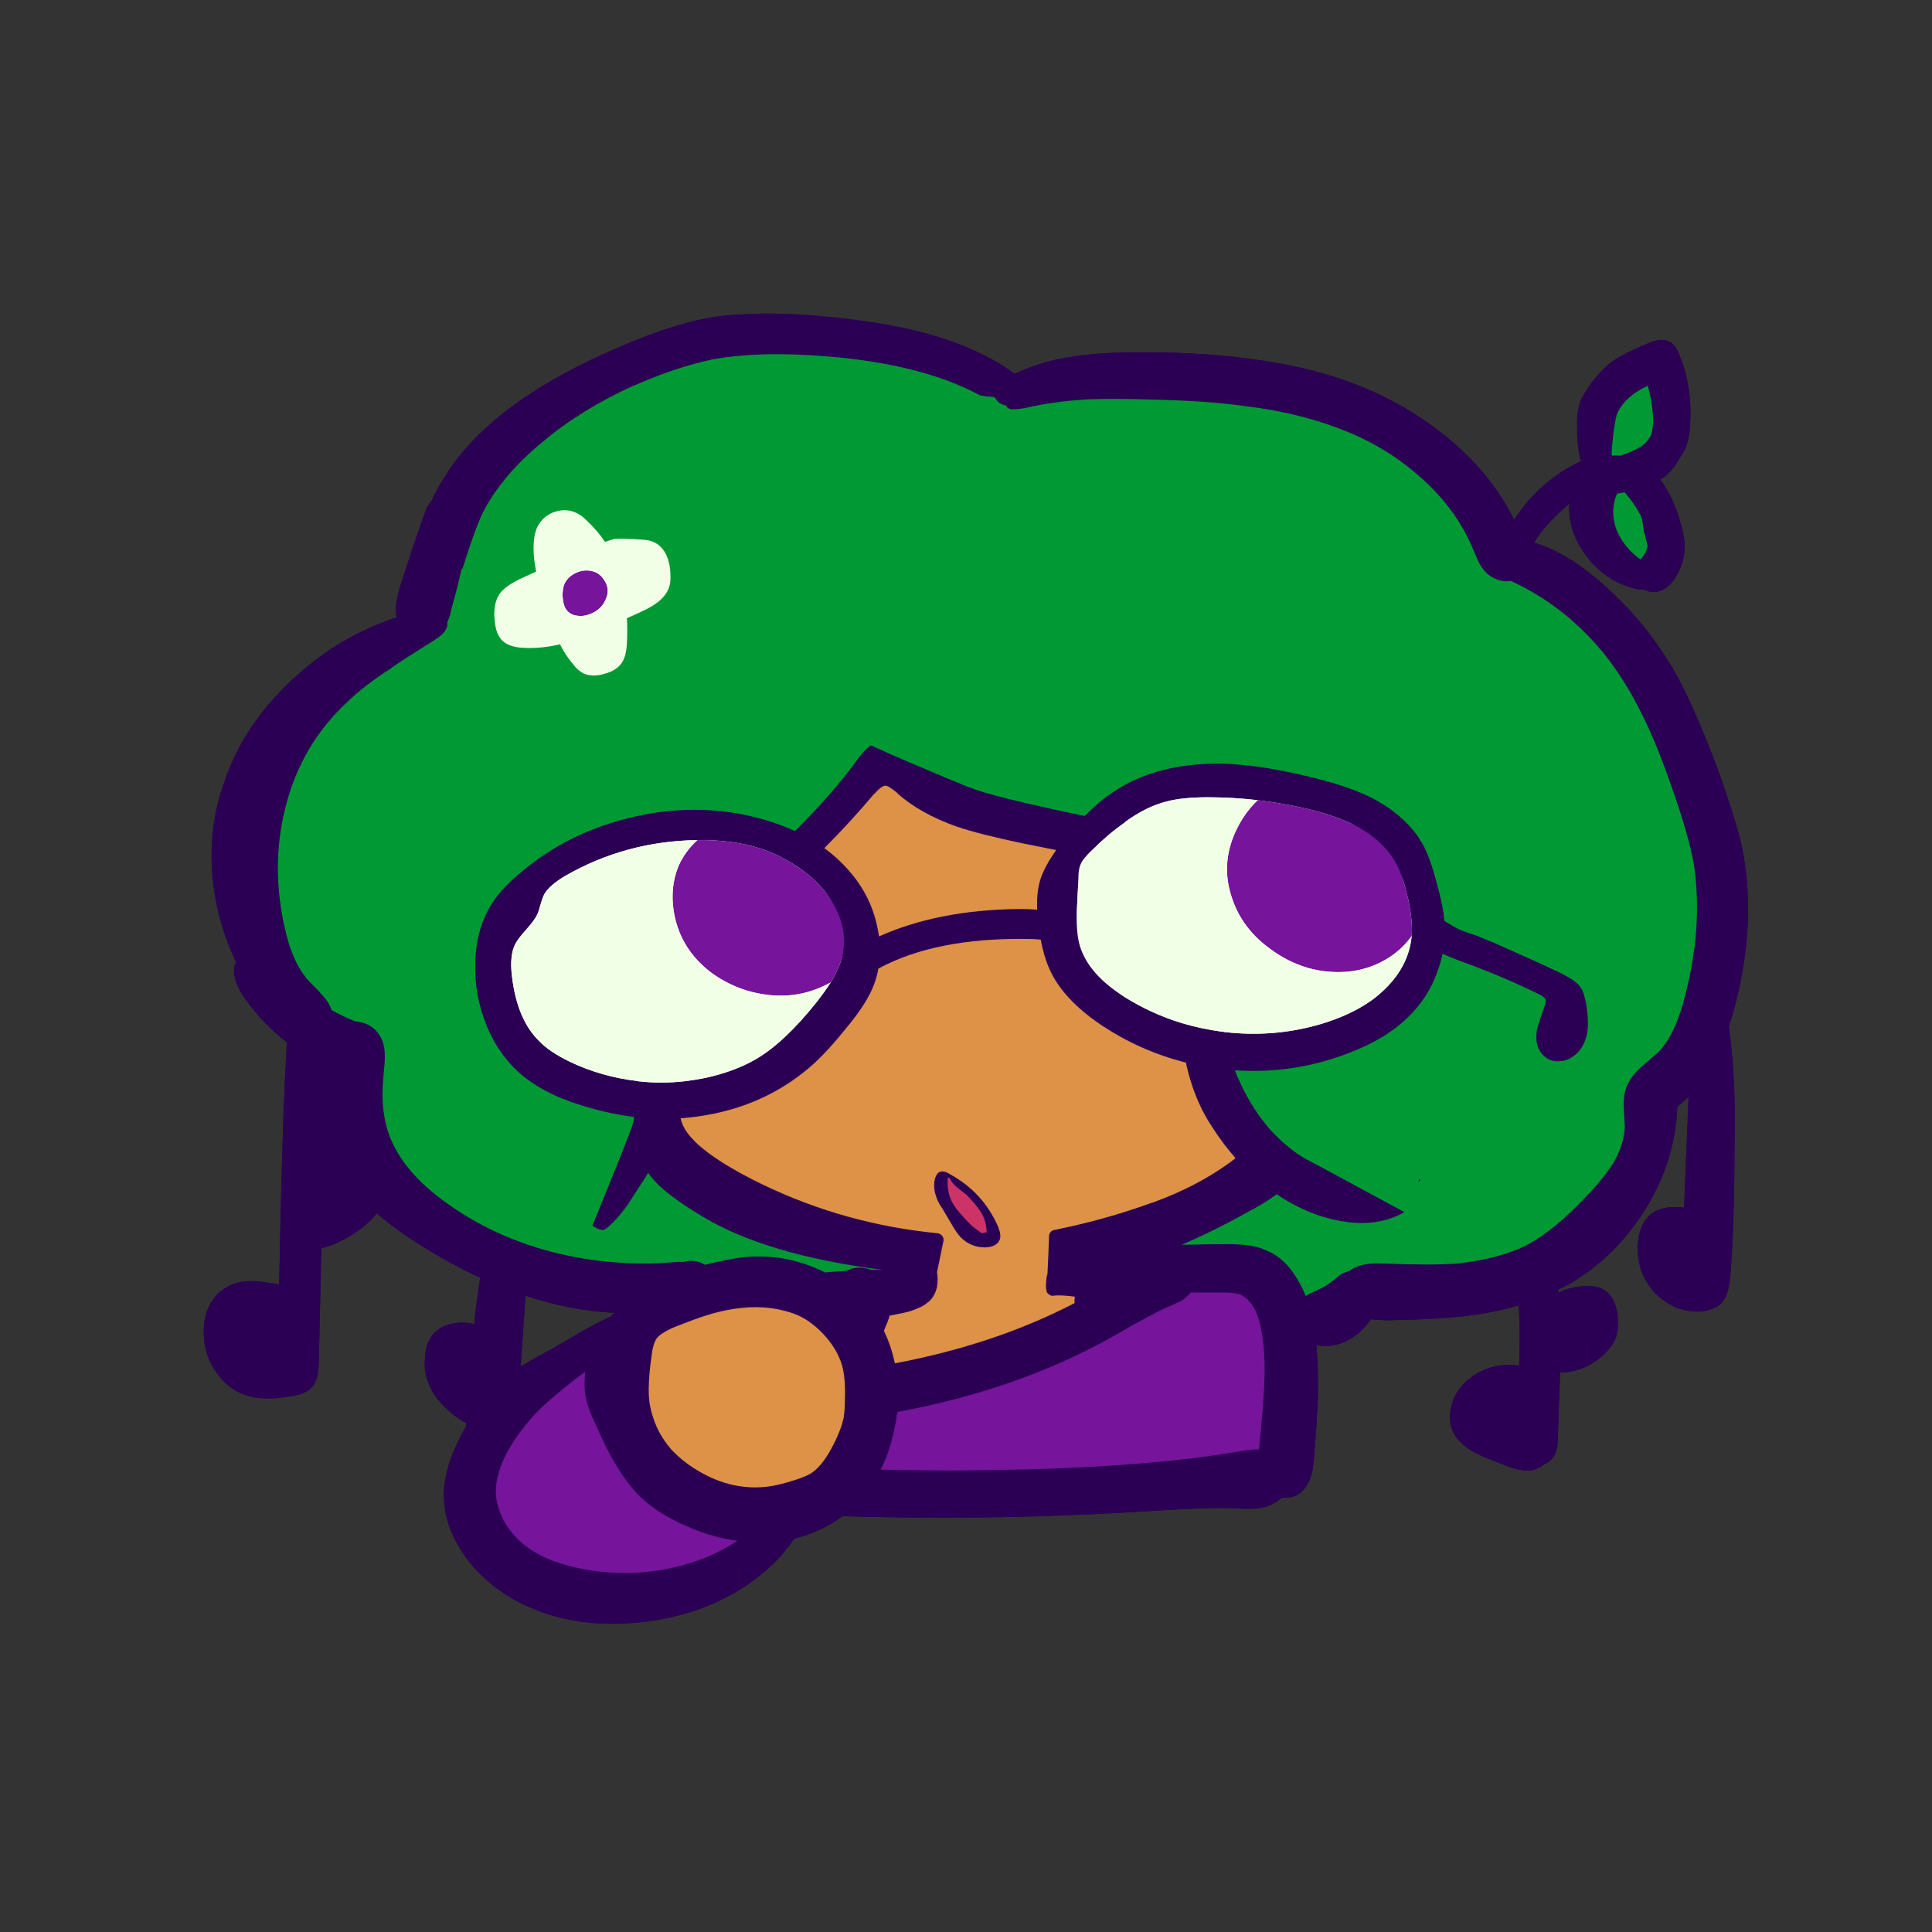 
<svg xmlns="http://www.w3.org/2000/svg" version="1.1" xmlns:xlink="http://www.w3.org/1999/xlink" preserveAspectRatio="none" x="0px" y="0px" width="300px" height="300px" viewBox="0 0 300 300">
<rect x="0" y="0" width="300" height="300" fill="#333333" stroke="none"/>
<defs>
<g id="sprout_0_Layer1_0_FILL">
<path fill="#2B0054" stroke="none" d="
M 227.55 4.35
Q 226.4 3.7 224.3 4.6 219.85 6.4 217.9 8.05 216.85 9 215.55 10.65 215.5 10.65 215.5 10.7 214.6 11.95 214 13.1 213.95 13.15 213.9 13.2 213.4 14.55 213.3 15.65 213.2 16.4 213.25 18.75 213.4 21.6 213.8 22.75
L 213.85 22.8
Q 213.85 22.85 213.9 22.9 210.2 24.55 206.95 27.7 205 29.65 203.45 32 200.5 26 195.15 21.05 188.85 15.2 180.4 11.6 172.85 8.45 163.75 7.2 156.2 6.05 146.45 6 141.15 5.95 137.55 6.35 132.55 6.8 128.7 8.2 127.4 8.65 125.9 9.35 124.6 8.4 123.3 7.6
L 123.25 7.6
Q 119.5 5.4 114.75 3.85 107.35 1.4 95.4 0.35 88.75 -0.2 84.05 0.1 81.65 0.2 79.75 0.45
L 79.7 0.45
Q 73.5 1.35 65.2 4.9 45.15 13.3 37.7 24.85
L 37.75 24.85
Q 36.45 26.7 35.45 28.9 35 29.45 34.65 30.1
L 34.65 30.15
Q 34.2 31.15 33.55 33.1
L 32.55 36
Q 32.15 37.2 31.4 39.55
L 30.5 42.3
Q 29.85 44.4 29.8 45.9 29.8 46.6 29.95 47.2 29.65 47.25 29.4 47.35 21.1 50.2 14.5 56.15 6.5 63.25 3.3 72.35
L 3.35 72.3
Q 1.45 77.25 1.25 82.55 1.05 86.55 1.8 90.8 2.75 95.95 5 100.7 4.75 101.2 4.7 101.7
L 4.7 101.75
Q 4.55 103.85 6.5 106.5 9.2 110.3 12.95 113.2 12.9 113.5 12.85 113.9
L 12.85 113.95
Q 12.15 126.3 11.7 150.75 9.4 150.35 8.15 150.25 5 150.05 3.05 151.5
L 3 151.5
Q 1.35 152.65 0.55 154.75
L 0.5 154.8
Q -0.1 156.65 0 158.75 0.15 162 2.1 164.65 4.15 167.4 7.2 168.15 8.7 168.5 10.45 168.45 11.6 168.4 13.6 168.1
L 13.65 168.1
Q 15.8 167.7 16.6 166.9
L 16.6 166.85
Q 17.8 165.85 17.85 162.95
L 18.25 145.1
Q 19.35 144.9 20.65 144.3 23.05 143.2 24.95 141.65 26.1 140.7 26.85 139.7 28.3 140.95 30.15 142.3
L 30.2 142.35
Q 36.3 146.65 42.9 149.7
L 42.3 154.05
Q 42.1 155.45 42 156.9 40.25 156.5 38.75 156.8
L 38.7 156.8
Q 36.3 157.25 35.1 159.15 35.1 159.2 35.1 159.25 34.4 160.35 34.35 162.25 34.15 164.15 34.75 165.7
L 34.75 165.65
Q 35.55 168.45 38.85 171.05 39.9 171.85 40.8 172.3 40.75 172.5 40.75 172.75 40.6 172.95 40.5 173.15 36.95 179.5 37.3 184.4 37.5 187.65 39.2 190.75 41.1 194.3 44.35 197.05 47.45 199.65 51.35 201.2 58.45 204.1 67.4 203.25 75.65 202.45 82.2 198.75 88.2 195.35 91.7 190.2 95.85 189.2 99.15 186.75 99.55 186.75 100.05 186.75 124.1 187.45 148.3 185.85 156.15 185.35 159.5 185.5 161.7 185.6 162.3 185.6 164 185.6 165.3 185.15 166.5 184.7 167.4 183.85 167.7 183.9 168.1 183.85
L 168.15 183.85
Q 170.45 183.8 171.65 181.25 171.65 181.2 171.7 181.2 172.25 179.8 172.4 177.4 172.95 170.9 173 167.3
L 173 167.25
Q 173.05 163.45 172.75 160.2 173 160.2 173.3 160.25 175.9 160.55 178.1 159.15
L 178.05 159.2
Q 179.85 158.15 181.2 156.15 182.4 156.3 184 156.3 192.3 156.2 197.9 155.4 201.25 154.85 204.2 154
L 204.25 155.5
Q 204.35 157.25 204.3 160.9
L 204.25 163.35
Q 203.15 163.15 202.05 163.25
L 202 163.25
Q 198.85 163.5 196.55 165.35 194.7 166.8 193.9 168.95
L 193.95 168.95
Q 193.05 171.35 193.9 173.45 195.05 176.3 200.35 178.15
L 202.85 179.15 202.9 179.15
Q 205.5 180 206.75 179.45 207.5 179.2 208 178.75 208.75 178.45 209.3 177.85 210.25 176.9 210.25 174.55
L 210.6 164.4
Q 211.25 164.45 212.15 164.3 215.2 163.75 217.6 161.45
L 217.6 161.4
Q 218.85 160.2 219.3 158.9 219.7 157.65 219.55 155.7 219.25 153.2 218.1 152.2
L 218.15 152.2
Q 216.95 150.85 214.45 151
L 214.4 151
Q 212.25 151.1 210.4 152 210.35 151.75 210.3 151.55 210.65 151.35 211.05 151.2
L 211.1 151.2
Q 218.8 147.05 223.7 139.3 224.1 138.6 224.5 137.95 228.5 131 228.8 123.15 229.7 122.4 230.55 121.6
L 229.85 138.8
Q 228.65 138.7 227.8 138.75 225.7 138.9 224.5 140
L 224.45 140.05
Q 222.95 141.45 222.7 144.25 222.4 148.15 224.5 151.05 224.75 151.4 225.05 151.75
L 225.05 151.8
Q 226.45 153.3 228.35 154.2
L 228.4 154.25
Q 230.4 155.05 232.4 154.95
L 232.45 154.95
Q 234.7 154.7 235.75 153.55
L 235.75 153.5
Q 236.65 152.55 236.95 150.15
L 236.95 150.1
Q 237.5 144.8 237.65 134.1 237.75 126.3 237.7 121.95 237.5 115.7 236.8 110.65 237.35 109.05 237.8 107.3 241.2 94.1 238.8 82.65 237.85 78.5 235 70.5 231.45 61.25 229 56.7 227 53.05 224.5 49.75 223.55 48.5 222.55 47.35 220.1 44.5 217.2 41.95 211.7 37.1 206.55 35.55 208.4 32.55 212.05 29.5 211.9 31.05 212.35 32.95
L 212.35 33
Q 213.3 36.4 216 39.15 218.7 41.85 222.2 42.7 223.05 42.9 223.65 42.85 224.95 43.55 226.45 42.95 226.45 42.9 226.5 42.9 227.5 42.45 228.45 41.1
L 228.45 41.05
Q 230.4 38.05 229.8 34.6
L 229.8 34.65
Q 229.7 33.8 229.4 32.95 228.95 31.05 228.6 30.35 228.1 29 227.55 28 226.9 26.8 226.3 26 226.25 25.95 226.2 25.9 226.15 25.85 226.1 25.8 226.5 25.55 226.85 25.3
L 226.9 25.3
Q 228.2 24.2 229.3 22.2 230.05 21.2 230.3 20.2 230.65 19.15 230.75 17.75 231.25 11.45 229.05 6.25 228.55 4.9 227.65 4.4
L 227.55 4.35
M 180.2 80.65
Q 187.9 86.9 187.9 95.1 187.9 103.25 180.2 108.55 172.55 113.95 161.7 113.3 150.85 112.65 143.15 106.35 135.5 100.15 135.5 92 135.5 83.8 143.15 78.45 150.85 73.15 161.7 73.8 172.55 74.45 180.2 80.65
M 91.6 85
Q 99.2 90.25 99.2 98.45 99.2 106.6 91.6 112.9 84.05 119.3 73.4 120.05 62.7 120.8 55.1 115.5 47.6 110.3 47.6 102.15 47.6 93.95 55.1 87.6 62.7 81.3 73.4 80.55 84.05 79.8 91.6 85
M 47.55 32.85
Q 52.65 27.8 59.8 27.8 66.95 27.8 72 32.85 77.1 37.95 77.1 45.1 77.1 52.25 72 57.3 66.95 62.4 59.8 62.4 52.65 62.4 47.55 57.3 42.5 52.25 42.5 45.1 42.5 37.95 47.55 32.85
M 63.75 155.15
Q 63.45 155.45 63.2 155.75 62.9 155.85 62.6 156 61.65 156.45 60.6 157 58.9 157.9 55.6 159.85 54.2 160.7 51.3 162.25 50.15 162.9 49.2 163.5
L 49.95 152.5
Q 57.1 154.85 63.75 155.15 Z"/>

<path fill="#F2FFE7" stroke="none" d="
M 59.8 27.8
Q 52.65 27.8 47.55 32.85 42.5 37.95 42.5 45.1 42.5 52.25 47.55 57.3 52.65 62.4 59.8 62.4 66.95 62.4 72 57.3 77.1 52.25 77.1 45.1 77.1 37.95 72 32.85 66.95 27.8 59.8 27.8
M 99.2 98.45
Q 99.2 90.25 91.6 85 84.05 79.8 73.4 80.55 62.7 81.3 55.1 87.6 47.6 93.95 47.6 102.15 47.6 110.3 55.1 115.5 62.7 120.8 73.4 120.05 84.05 119.3 91.6 112.9 99.2 106.6 99.2 98.45
M 187.9 95.1
Q 187.9 86.9 180.2 80.65 172.55 74.45 161.7 73.8 150.85 73.15 143.15 78.45 135.5 83.8 135.5 92 135.5 100.15 143.15 106.35 150.85 112.65 161.7 113.3 172.55 113.95 180.2 108.55 187.9 103.25 187.9 95.1 Z"/>
</g>

<g id="sprout_0_Layer0_0_FILL">
<path fill="#2B0054" stroke="none" d="
M 227.55 4.35
Q 226.4 3.7 224.3 4.6 219.85 6.4 217.9 8.05 216.85 9 215.55 10.65 215.5 10.65 215.5 10.7 214.6 11.95 214 13.1 213.95 13.15 213.9 13.2 213.4 14.55 213.3 15.65 213.2 16.4 213.25 18.75 213.4 21.6 213.8 22.75
L 213.85 22.8
Q 213.85 22.85 213.9 22.9 210.2 24.55 206.95 27.7 205 29.65 203.45 32 200.5 26 195.15 21.05 188.85 15.2 180.4 11.6 172.85 8.45 163.75 7.2 156.2 6.05 146.45 6 141.15 5.95 137.55 6.35 132.55 6.8 128.7 8.2 127.4 8.65 125.9 9.35 124.6 8.4 123.3 7.6
L 123.25 7.6
Q 119.5 5.4 114.75 3.85 107.35 1.4 95.4 0.35 88.75 -0.2 84.05 0.1 81.65 0.2 79.75 0.45
L 79.7 0.45
Q 73.5 1.35 65.2 4.9 45.15 13.3 37.7 24.85
L 37.75 24.85
Q 36.45 26.7 35.45 28.9 35 29.45 34.65 30.1
L 34.65 30.15
Q 34.2 31.15 33.55 33.1
L 32.55 36
Q 32.15 37.2 31.4 39.55
L 30.5 42.3
Q 29.85 44.4 29.8 45.9 29.8 46.6 29.95 47.2 29.65 47.25 29.4 47.35 21.1 50.2 14.5 56.15 6.5 63.25 3.3 72.35
L 3.35 72.3
Q 1.45 77.25 1.25 82.55 1.05 86.55 1.8 90.8 2.75 95.95 5 100.7 4.75 101.2 4.7 101.7
L 4.7 101.75
Q 4.55 103.85 6.5 106.5 9.2 110.3 12.95 113.2 12.9 113.5 12.85 113.9
L 12.85 113.95
Q 12.15 126.3 11.7 150.75 9.4 150.35 8.15 150.25 5 150.05 3.05 151.5
L 3 151.5
Q 1.35 152.65 0.55 154.75
L 0.5 154.8
Q -0.1 156.65 0 158.75 0.15 162 2.1 164.65 4.15 167.4 7.2 168.15 8.7 168.5 10.45 168.45 11.6 168.4 13.6 168.1
L 13.65 168.1
Q 15.8 167.7 16.6 166.9
L 16.6 166.85
Q 17.8 165.85 17.85 162.95
L 18.25 145.1
Q 19.35 144.9 20.65 144.3 23.05 143.2 24.95 141.65 26.1 140.7 26.85 139.7 28.3 140.95 30.15 142.3
L 30.2 142.35
Q 36.3 146.65 42.9 149.7
L 42.3 154.05
Q 42.1 155.45 42 156.9 40.25 156.5 38.75 156.8
L 38.7 156.8
Q 36.3 157.25 35.1 159.15 35.1 159.2 35.1 159.25 34.4 160.35 34.35 162.25 34.15 164.15 34.75 165.7
L 34.75 165.65
Q 35.55 168.45 38.85 171.05 39.9 171.85 40.8 172.3 40.75 172.5 40.75 172.75 40.6 172.95 40.5 173.15 36.95 179.5 37.3 184.4 37.5 187.65 39.2 190.75 41.1 194.3 44.35 197.05 47.45 199.65 51.35 201.2 58.45 204.1 67.4 203.25 75.65 202.45 82.2 198.75 88.2 195.35 91.7 190.2 95.85 189.2 99.15 186.75 99.55 186.75 100.05 186.75 124.1 187.45 148.3 185.85 156.15 185.35 159.5 185.5 161.7 185.6 162.3 185.6 164 185.6 165.3 185.15 166.5 184.7 167.4 183.85 167.7 183.9 168.1 183.85
L 168.15 183.85
Q 170.45 183.8 171.65 181.25 171.65 181.2 171.7 181.2 172.25 179.8 172.4 177.4 172.95 170.9 173 167.3
L 173 167.25
Q 173.05 163.45 172.75 160.2 173 160.2 173.3 160.25 175.9 160.55 178.1 159.15
L 178.05 159.2
Q 179.85 158.15 181.2 156.15 182.4 156.3 184 156.3 192.3 156.2 197.9 155.4 201.25 154.85 204.2 154
L 204.25 155.5
Q 204.35 157.25 204.3 160.9
L 204.25 163.35
Q 203.15 163.15 202.05 163.25
L 202 163.25
Q 198.85 163.5 196.55 165.35 194.7 166.8 193.9 168.95
L 193.95 168.95
Q 193.05 171.35 193.9 173.45 195.05 176.3 200.35 178.15
L 202.85 179.15 202.9 179.15
Q 205.5 180 206.75 179.45 207.5 179.2 208 178.75 208.75 178.45 209.3 177.85 210.25 176.9 210.25 174.55
L 210.6 164.4
Q 211.25 164.45 212.15 164.3 215.2 163.75 217.6 161.45
L 217.6 161.4
Q 218.85 160.2 219.3 158.9 219.7 157.65 219.55 155.7 219.25 153.2 218.1 152.2
L 218.15 152.2
Q 216.95 150.85 214.45 151
L 214.4 151
Q 212.25 151.1 210.4 152 210.35 151.75 210.3 151.55 210.65 151.35 211.05 151.2
L 211.1 151.2
Q 218.8 147.05 223.7 139.3 224.1 138.6 224.5 137.95 228.5 131 228.8 123.15 229.7 122.4 230.55 121.6
L 229.85 138.8
Q 228.65 138.7 227.8 138.75 225.7 138.9 224.5 140
L 224.45 140.05
Q 222.95 141.45 222.7 144.25 222.4 148.15 224.5 151.05 224.75 151.4 225.05 151.75
L 225.05 151.8
Q 226.45 153.3 228.35 154.2
L 228.4 154.25
Q 230.4 155.05 232.4 154.95
L 232.45 154.95
Q 234.7 154.7 235.75 153.55
L 235.75 153.5
Q 236.65 152.55 236.95 150.15
L 236.95 150.1
Q 237.5 144.8 237.65 134.1 237.75 126.3 237.7 121.95 237.5 115.7 236.8 110.65 237.35 109.05 237.8 107.3 241.2 94.1 238.8 82.65 237.85 78.5 235 70.5 231.45 61.25 229 56.7 227 53.05 224.5 49.75 223.55 48.5 222.55 47.35 220.1 44.5 217.2 41.95 211.7 37.1 206.55 35.55 208.4 32.55 212.05 29.5 211.9 31.05 212.35 32.95
L 212.35 33
Q 213.3 36.4 216 39.15 218.7 41.85 222.2 42.7 223.05 42.9 223.65 42.85 224.95 43.55 226.45 42.95 226.45 42.9 226.5 42.9 227.5 42.45 228.45 41.1
L 228.45 41.05
Q 230.4 38.05 229.8 34.6
L 229.8 34.65
Q 229.7 33.8 229.4 32.95 228.95 31.05 228.6 30.35 228.1 29 227.55 28 226.9 26.8 226.3 26 226.25 25.95 226.2 25.9 226.15 25.85 226.1 25.8 226.5 25.55 226.85 25.3
L 226.9 25.3
Q 228.2 24.2 229.3 22.2 230.05 21.2 230.3 20.2 230.65 19.15 230.75 17.75 231.25 11.45 229.05 6.25 228.55 4.9 227.65 4.4
L 227.55 4.35
M 225.05 16.45
Q 225 17.95 224.8 18.65 224.2 20.15 222.6 20.95
L 222.55 21
Q 221.7 21.45 220 22.05 219.35 22 218.65 22.05 218.6 21.95 218.6 21.8
L 218.6 21.75
Q 218.65 20.6 218.9 18.3 219.2 16.35 219.4 15.7 220.5 12.95 224.2 11.2 224.95 13.7 225.05 16.45
M 221 28.15
L 221 28.2
Q 222.1 29.5 222.85 30.85
L 222.85 30.9
Q 223.2 31.4 223.35 32 223.45 32.65 223.65 34 223.65 34.05 223.7 34.1
L 224.05 35.45 224.05 35.5
Q 224.2 35.95 224.15 36.3 224.1 36.35 224.1 36.45 224 37 223.25 38 223.2 38 223.15 38.1 223.1 38.1 223.1 38.2 220.6 36.4 219.5 33.85
L 219.5 33.9
Q 218.8 32.25 218.85 30.6 218.9 29.1 219.45 27.95 219.95 27.85 220.6 27.75 220.8 27.95 221 28.15
M 202.95 41.5
Q 207.95 43.8 212.1 47.35 215.1 49.9 217.65 53.1 220.9 57.2 223.6 62.8 224.05 63.7 224.5 64.7 226.2 68.5 227.95 73.55 230.5 80.75 231.35 85.4 232.9 95.45 229.75 106.9 228.3 112.15 225.9 114.65 225.85 114.65 225.85 114.7 225.1 115.35 224.5 115.85 223.75 116.5 223.3 116.9 221.5 118.5 221 119.95
L 221 119.9
Q 220.4 121.2 220.5 123.4
L 220.65 126.4
Q 220.5 129.05 218.9 131.85 217.6 133.9 215.15 136.6
L 215.1 136.6
Q 209.85 142.35 205.2 144.75
L 205.25 144.75
Q 200.8 146.85 194.6 147.5 190.55 147.8 183.25 147.5 179.5 147.3 177.9 148.65 177.5 148.75 177.15 148.9 176.5 149.1 175.75 149.85 174.85 150.55 174.75 150.6 174.65 150.65 174.55 150.75 174.1 151.1 172 152.05
L 171.95 152.05
Q 171.45 152.3 171.1 152.55 170.6 151.3 170 150.25
L 170 150.3
Q 167.95 146.5 164.55 145.3
L 164.6 145.3
Q 162.45 144.4 158.15 144.5 155.15 144.5 151.85 144.6 156.8 142.45 162.05 139.55
L 162 139.55
Q 164.45 138.3 166.6 136.75 166.85 136.9 167.1 137.05
L 167.05 137.05
Q 172.3 140.45 177.9 141.1 181.1 141.45 183.8 140.65 185.25 140.2 186.4 139.55 186.3 139.45 186.2 139.4 171.8 131.6 171.75 131.6 171.45 131.45 171.15 131.3 168.35 129.65 166.05 127.2
L 166 127.15
Q 165.3 126.45 164.7 125.65 161.9 122.1 160.1 117.5 169.25 118.1 177.7 114.85 184.6 112.25 188.25 107.9 190.65 105.1 191.8 101.45 192.15 100.4 192.35 99.4 194.25 100.25 197.2 101.3 202.85 103.45 207.65 105.85 208.2 106.2 208.3 106.4 208.45 106.7 208.25 107.4 207.1 110.55 206.95 111.5 206.65 114.1 208.25 115.4 209.1 116.1 210.3 116.1 211.5 116.1 212.45 115.45 214.25 114.35 214.8 111.75 215.1 109.95 214.65 107.25 214.35 105.45 213.75 104.55 213.1 103.65 210.9 102.5 207.45 100.85 200.45 97.75
L 197.65 96.6
Q 195.15 95.8 194.4 95.35 193.6 94.85 193.2 94.65 192.9 94.45 192.65 94.3 192.6 94.25 192.6 94.15 192.45 92 191.5 88.65 190.45 84.5 189.25 82.35 186.85 78.15 181.65 75.35 177.8 73.35 171.8 71.95 162.7 69.7 156.25 69.9 147.4 70.15 141.35 74.2 139.1 75.65 136.8 78 131.5 76.95 125.1 75.4 121 74.4 118.85 73.55
L 118.8 73.55
Q 108 69.1 103.6 67.05 102.55 67.7 101.25 69.55
L 101.25 69.6
Q 97.25 74.95 91.8 80.35 88.3 78.75 84.1 77.85 75 76 65.7 78.4 56.35 80.75 49.25 86.75 45.75 89.6 44.15 92.6 42.3 96.05 42.15 100.6 41.95 105.9 44 110.75 46.1 115.75 50.1 118.8 53.35 121.25 58.05 122.75 62.5 124.2 66.85 124.75 66.7 125.5 66.55 126.1
L 66.55 126.05
Q 65.9 128 60.35 141.6 61.7 142.6 62.35 142.15 63.95 141 66.05 138.05
L 66.05 138 68.45 134.3
Q 68.75 133.8 69 133.4 70.85 136.3 77.6 140.3 87.4 146.15 105.15 148.45 105.412 148.494 105.65 148.55 105.412 148.5 105.15 148.5 104.45 148.45 103.7 148.5 103.4 148.4 103.1 148.3
L 103.05 148.3
Q 101.2 147.85 99.75 148.65 98.35 148.7 96.85 148.85 96.65 148.85 96.5 148.9 93.3 147.3 89.9 146.7 87.95 146.4 85.95 146.4 84.4 146.4 82.55 146.7 80.4 147.05 77.85 147.7 76.2 146.75 74.55 147.25 73.8 147.2 72.95 147.3 63.35 148.05 54.25 145.75 44.9 143.35 37.55 138 31.2 133.45 29 128.1 27.3 123.95 27.9 118.3 28.15 115.8 28.1 115.15
L 28.1 115.1
Q 28.05 113 27.1 111.8 26.9 111.5 26.65 111.25 25.6 110.2 23.95 109.95 23.75 109.9 23.5 109.9 21.55 109.1 19.85 108.15 19.8 108.1 19.8 108.05 19.4 106.8 18 105.4
L 18.05 105.4
Q 16.7 104.05 16.05 103.35 13.75 100.6 12.65 95.75 10.35 85.95 12.65 76.75 15.1 66.85 22.5 60.1 25 57.7 28.8 55.25 28.85 55.2 28.9 55.2 29.65 54.55 35.8 50.7 38.05 49.3 37.8 47.9 37.9 47.65 38.05 47.35 38.3 46.7 38.45 45.85
L 38.4 46
Q 38.85 44.45 39.3 42.7
L 40 39.75
Q 40.2 39.6 40.25 39.35 42 33.7 43.3 30.95 46.3 25.05 52.75 19.8 58.65 14.85 66.8 11.15
L 66.75 11.2
Q 73.2 8.35 78.8 7.15
L 78.75 7.15
Q 86.2 5.75 96.95 6.65 111.5 7.85 120.45 12.65 120.65 12.75 120.9 12.75 121.1 12.75 121.25 12.8 121.4 12.85 121.55 12.85 121.85 12.85 122.55 12.95
L 122.4 12.9
Q 122.575 12.955 122.8 13 122.85 13.1 122.95 13.2
L 123 13.25
Q 123.45 14.05 124.55 14.25 124.6 14.4 124.75 14.55 125 14.8 125.4 14.85 126.35 14.9 127.8 14.6 132.1 13.6 137.5 13.3 141.35 13.15 147.5 13.35 156.15 13.55 162 14.4
L 162.05 14.4
Q 169.85 15.4 176.05 17.75 183.1 20.35 188.45 25 194.25 29.95 196.95 36.25 197.75 38.15 197.8 38.25 198.35 39.45 199.15 40.25
L 199.2 40.3
Q 200.25 41.25 201.6 41.5
L 201.55 41.5
Q 202.25 41.65 202.95 41.5
M 171.15 76.85
Q 176 78 179.2 79.7 183.4 82.05 185.25 85.6 186.2 87.35 187 90.9 187.75 94.35 187.55 96.65 187.1 101.55 182.9 105.35 179.7 108.3 174.15 110.1 166.55 112.5 158.45 111.55 158.3 111.5 158.1 111.5 154.8 111.05 151.8 110.15 147.1 108.7 142.95 106.1 137.4 102.6 136.05 98.25 135.45 96.25 135.55 93.05
L 135.8 87.65
Q 135.8 86.25 136.15 85.5 136.35 84.95 137.05 84.2 137.25 83.95 137.55 83.65 140.5 80.75 142.9 79.1 143 79 143.1 78.9 146.35 76.55 149.5 75.75 152 75.1 155.9 75.1 159.75 75.1 163.65 75.55 167.4 76 171.15 76.85
M 164 156.85
Q 164.95 160.9 164.65 166.55 164.5 169.8 163.85 176.35 162.5 176.35 160.3 176.75 149.85 178.55 134.1 179.25 119.55 179.85 105.1 179.5 106.35 177.05 107.05 174.05 107.35 172.75 107.55 171.5 107.6 171 107.7 170.55 126.35 167.1 140.95 158.95 147.35 155.25 149.45 154.35 150.95 153.7 151.55 153.4
L 151.6 153.4
Q 152.65 152.75 153.25 152 155.65 152 158.25 152 159.9 152 160.9 152.3 163.1 153.3 164 156.85
M 105.75 73.3
Q 106.15 73.3 106.55 73.6 106.6 73.6 106.6 73.65 106.9 73.8 107.7 74.45
L 107.7 74.5
Q 111.25 77.65 116.9 79.65 120.25 80.8 127.1 82.25 129.9 82.8 132.35 83.3 130.4 86.05 129.8 88.2 129.3 90.05 129.4 92.55 128.05 92.45 126.45 92.45 114.05 92.6 104.85 96.7 104.75 96.15 104.65 95.6 103.75 90.8 100.6 87 98.75 84.75 96.35 83 100.4 78.95 104.1 74.55
L 104.1 74.6
Q 105.1 73.45 105.75 73.3
M 92.85 86.35
Q 96.2 88.8 97.85 91.85 99.95 95.6 99.2 99.5 98.8 101.45 97.35 103.85 96.45 105.25 95.2 106.85 90.2 113.15 85.75 115.75 82.5 117.65 78 118.65 76.3 119 74.6 119.2 71.05 119.6 67.45 119.2 67.35 119.15 67.25 119.15 61.75 118.5 56.9 116.2 53.7 114.65 52.1 113 48.65 109.65 47.85 102.9 47.45 99.65 48.35 97.9 48.8 97.05 50.05 95.65 51.35 94.2 51.75 93.35 52 92.85 52.3 91.7 52.6 90.65 52.9 90.1 53.65 88.8 56.05 87.35 65.5 81.9 76.65 81.75 77.35 81.75 78 81.75 81.75 81.85 84.55 82.55 86.4 82.95 88.15 83.7 90.4 84.65 92.5 86.1 92.65 86.2 92.85 86.35
M 127.85 97.1
Q 129 97.1 129.95 97.2 130.45 99.85 131.3 101.75 133.35 106.4 139.25 110.4 145.35 114.5 152.5 116.3 153.3 120.1 154.95 123.5 156.2 126 158.6 129.2
L 158.65 129.25
Q 159.4 130.2 160.2 131.15 154.7 135.4 147.15 138.1
L 147.1 138.1
Q 140.9 140.35 134.35 141.8 133.2 142.05 132.05 142.3 131.7 142.35 131.5 142.6 131.25 142.85 131.25 143.25 131.15 146.05 131 149.1 130.8 149.65 130.8 150.5 130.7 151.1 130.85 151.75 130.9 152.1 131.25 152.3 131.55 152.55 131.9 152.5 132.3 152.45 132.7 152.45 133.85 152.45 135.25 152.65 135.2 152.9 135.2 153.15
L 135.2 153.2
Q 135.2 153.4 135.2 153.65 122.9 160.05 107.3 163 106.75 160.3 105.6 157.95 106.2 156.6 106.5 155.6
L 108.7 155.15
Q 110.05 154.85 110.85 154.45 111.75 154.15 112.5 153.45
L 112.55 153.45
Q 113.5 152.6 113.85 151.15
L 113.85 151.1
Q 114.05 149.95 113.85 148.85 114.35 146.35 114.85 144 114.9 143.7 114.8 143.45 114.7 143.2 114.45 143 114.25 142.85 113.95 142.8 99.55 141.4 86.7 135.2 74.8 129.4 74.05 124.95 75.4 124.85 76.8 124.65 86.75 123.25 94 117.1 96.65 114.85 99.95 110.7 102.6 107.5 103.75 104.95 104.45 103.4 104.75 101.7 113.6 96.9 127.85 97.1
M 72.55 157.6
Q 73.45 157.2 74.3 156.9 78.3 155.3 81.15 154.75 86.15 153.75 90.2 154.85 92.25 155.35 93.8 156.4 95 157.2 96.1 158.35 98.3 160.65 99.1 163.3 99.65 165.3 99.55 168.35 99.55 170.2 99.35 171.5 99.3 171.65 99.25 171.85 99.2 171.95 99.2 172.05 99 173 98.05 175.05 96.75 177.75 95.4 179.15 94.8 179.75 94.25 180.1 93.4 180.6 91.85 181.1 88.9 182.05 87 182.2 81.4 182.7 76.05 179.25 74.25 178.1 72.7 176.5 72.55 176.35 72.45 176.2 70.65 174.1 69.8 171.5 69.4 170.35 69.2 169.05 68.85 166.6 69.55 161.65 69.75 160 70.3 159.15 70.8 158.45 72.55 157.6
M 63.2 155.75
Q 62.9 155.85 62.6 156 61.65 156.45 60.6 157 58.9 157.9 55.6 159.85 54.2 160.7 51.3 162.25 50.15 162.9 49.2 163.5
L 49.95 152.5
Q 57.1 154.85 63.75 155.15 63.45 155.45 63.2 155.75
M 58 165.2
Q 58.65 164.7 59.25 164.3 58.9 166.8 59.5 169.1 59.8 170.15 60.45 171.65
L 61.7 174.4
Q 64.6 180.65 67.7 183.65 70 185.9 73.6 187.65 78.25 189.95 82.85 190.55 78.5 193.45 72.95 194.7 66.2 196.25 59.2 195 53.3 193.95 49.9 191.3 47.8 189.65 46.6 187.45 45.5 185.4 45.35 183.3 45.35 183 45.35 182.65 45.4 180.1 47.1 176.8 47.7 175.75 48.35 174.75 49.75 172.7 51.5 170.8 53.5 168.7 58 165.2
M 123.6 143.75
Q 123.85 143.1 123.35 141.8 121 136.45 115.9 133.65 114.75 132.9 114.05 133.4 113.7 133.7 113.5 134.45 113.25 135.7 113.65 136.9 113.9 137.85 114.7 139
L 116.15 141.45
Q 116.85 142.7 117.55 143.45 119.1 145 121.35 145 123.2 144.9 123.6 143.75
M 115.5 135.4
L 115.5 134.45
Q 115.5 134.25 115.65 134.15 115.8 134.15 115.9 134.4 116.2 135.05 117.05 135.75 117.5 136.1 118.45 136.85 118.6 137 119.7 138.2 120.5 139.25 120.65 139.5 121.55 140.95 121.55 142.65
L 120.8 142.8
Q 119.4 141.8 119.2 141.6
L 118.1 140.45
Q 116.65 138.9 116.1 137.8 115.6 136.7 115.5 135.4
M 188.95 134.5
Q 188.75 134.45 188.7 134.45 188.65 134.6 188.6 134.8 188.75 134.65 188.95 134.5 Z"/>

<path fill="#76149B" stroke="none" d="
M 59.25 164.3
Q 58.65 164.7 58 165.2 53.5 168.7 51.5 170.8 49.75 172.7 48.35 174.75 47.7 175.75 47.1 176.8 45.4 180.1 45.35 182.65 45.35 183 45.35 183.3 45.5 185.4 46.6 187.45 47.8 189.65 49.9 191.3 53.3 193.95 59.2 195 66.2 196.25 72.95 194.7 78.5 193.45 82.85 190.55 78.25 189.95 73.6 187.65 70 185.9 67.7 183.65 64.6 180.65 61.7 174.4
L 60.45 171.65
Q 59.8 170.15 59.5 169.1 58.9 166.8 59.25 164.3
M 97.85 91.85
Q 96.2 88.8 92.85 86.35 92.65 86.2 92.5 86.1 90.4 84.65 88.15 83.7 86.4 82.95 84.55 82.55 81.75 81.85 78 81.75 77.35 81.75 76.65 81.75 74.75 83.45 73.7 85.8 72.4 89 72.95 92.7 73.5 96.3 75.6 99.15 77.7 101.95 80.95 103.7 84.1 105.4 87.7 105.8 92.25 106.3 96.25 104.4 96.8 104.15 97.35 103.85 98.8 101.45 99.2 99.5 99.95 95.6 97.85 91.85
M 164.65 166.55
Q 164.95 160.9 164 156.85 163.1 153.3 160.9 152.3 159.9 152 158.25 152 155.65 152 153.25 152 152.65 152.75 151.6 153.4
L 151.55 153.4
Q 150.95 153.7 149.45 154.35 147.35 155.25 140.95 158.95 126.35 167.1 107.7 170.55 107.6 171 107.55 171.5 107.35 172.75 107.05 174.05 106.35 177.05 105.1 179.5 119.55 179.85 134.1 179.25 149.85 178.55 160.3 176.75 162.5 176.35 163.85 176.35 164.5 169.8 164.65 166.55
M 179.2 79.7
Q 176 78 171.15 76.85 167.4 76 163.65 75.55 161.95 77.15 160.75 79.35 158.1 84.2 159.2 89.15 160.55 95.05 165.6 98.65 168.25 100.65 171.45 101.6 174.7 102.5 177.95 102.15 181.3 101.75 184.1 99.95 186.2 98.55 187.55 96.65 187.75 94.35 187 90.9 186.2 87.35 185.25 85.6 183.4 82.05 179.2 79.7
M 55.7 43.85
Q 55.8 45.4 56.35 46.05 56.9 46.75 57.9 46.9 58.8 47.05 59.7 46.75 61.55 46.15 62.3 44.6 63.2 42.85 62.15 41.35 61.35 40.05 59.8 39.9 58.4 39.75 57.1 40.65 56.45 41.1 56.05 41.85 55.7 42.55 55.7 43.85 Z"/>

<path fill="#DD9248" stroke="none" d="
M 74.3 156.9
Q 73.45 157.2 72.55 157.6 70.8 158.45 70.3 159.15 69.75 160 69.55 161.65 68.85 166.6 69.2 169.05 69.4 170.35 69.8 171.5 70.65 174.1 72.45 176.2 72.55 176.35 72.7 176.5 74.25 178.1 76.05 179.25 81.4 182.7 87 182.2 88.9 182.05 91.85 181.1 93.4 180.6 94.25 180.1 94.8 179.75 95.4 179.15 96.75 177.75 98.05 175.05 99 173 99.2 172.05 99.2 171.95 99.25 171.85 99.3 171.65 99.35 171.5 99.55 170.2 99.55 168.35 99.65 165.3 99.1 163.3 98.3 160.65 96.1 158.35 95 157.2 93.8 156.4 92.25 155.35 90.2 154.85 86.15 153.75 81.15 154.75 78.3 155.3 74.3 156.9
M 129.95 97.2
Q 129 97.1 127.85 97.1 113.6 96.9 104.75 101.7 104.45 103.4 103.75 104.95 102.6 107.5 99.95 110.7 96.65 114.85 94 117.1 86.75 123.25 76.8 124.65 75.4 124.85 74.05 124.95 74.8 129.4 86.7 135.2 99.55 141.4 113.95 142.8 114.25 142.85 114.45 143 114.7 143.2 114.8 143.45 114.9 143.7 114.85 144 114.35 146.35 113.85 148.85 114.05 149.95 113.85 151.1
L 113.85 151.15
Q 113.5 152.6 112.55 153.45
L 112.5 153.45
Q 111.75 154.15 110.85 154.45 110.05 154.85 108.7 155.15
L 106.5 155.6
Q 106.2 156.6 105.6 157.95 106.75 160.3 107.3 163 122.9 160.05 135.2 153.65 135.2 153.4 135.2 153.2
L 135.2 153.15
Q 135.2 152.9 135.25 152.65 133.85 152.45 132.7 152.45 132.3 152.45 131.9 152.5 131.55 152.55 131.25 152.3 130.9 152.1 130.85 151.75 130.7 151.1 130.8 150.5 130.8 149.65 131 149.1 131.15 146.05 131.25 143.25 131.25 142.85 131.5 142.6 131.7 142.35 132.05 142.3 133.2 142.05 134.35 141.8 140.9 140.35 147.1 138.1
L 147.15 138.1
Q 154.7 135.4 160.2 131.15 159.4 130.2 158.65 129.25
L 158.6 129.2
Q 156.2 126 154.95 123.5 153.3 120.1 152.5 116.3 145.35 114.5 139.25 110.4 133.35 106.4 131.3 101.75 130.45 99.85 129.95 97.2
M 123.35 141.8
Q 123.85 143.1 123.6 143.75 123.2 144.9 121.35 145 119.1 145 117.55 143.45 116.85 142.7 116.15 141.45
L 114.7 139
Q 113.9 137.85 113.65 136.9 113.25 135.7 113.5 134.45 113.7 133.7 114.05 133.4 114.75 132.9 115.9 133.65 121 136.45 123.35 141.8
M 106.55 73.6
Q 106.15 73.3 105.75 73.3 105.1 73.45 104.1 74.6
L 104.1 74.55
Q 100.4 78.95 96.35 83 98.75 84.75 100.6 87 103.75 90.8 104.65 95.6 104.75 96.15 104.85 96.7 114.05 92.6 126.45 92.45 128.05 92.45 129.4 92.55 129.3 90.05 129.8 88.2 130.4 86.05 132.35 83.3 129.9 82.8 127.1 82.25 120.25 80.8 116.9 79.65 111.25 77.65 107.7 74.5
L 107.7 74.45
Q 106.9 73.8 106.6 73.65 106.6 73.6 106.55 73.6 Z"/>

<path fill="#CC3366" stroke="none" d="
M 115.5 134.45
L 115.5 135.4
Q 115.6 136.7 116.1 137.8 116.65 138.9 118.1 140.45
L 119.2 141.6
Q 119.4 141.8 120.8 142.8
L 121.55 142.65
Q 121.55 140.95 120.65 139.5 120.5 139.25 119.7 138.2 118.6 137 118.45 136.85 117.5 136.1 117.05 135.75 116.2 135.05 115.9 134.4 115.8 134.15 115.65 134.15 115.5 134.25 115.5 134.45 Z"/>

<path fill="#F2FFE7" stroke="none" d="
M 51.75 93.35
Q 51.35 94.2 50.05 95.65 48.8 97.05 48.35 97.9 47.45 99.65 47.85 102.9 48.65 109.65 52.1 113 53.7 114.65 56.9 116.2 61.75 118.5 67.25 119.15 67.35 119.15 67.45 119.2 71.05 119.6 74.6 119.2 76.3 119 78 118.65 82.5 117.65 85.75 115.75 90.2 113.15 95.2 106.85 96.45 105.25 97.35 103.85 96.8 104.15 96.25 104.4 92.25 106.3 87.7 105.8 84.1 105.4 80.95 103.7 77.7 101.95 75.6 99.15 73.5 96.3 72.95 92.7 72.4 89 73.7 85.8 74.75 83.45 76.65 81.75 65.5 81.9 56.05 87.35 53.65 88.8 52.9 90.1 52.6 90.65 52.3 91.7 52 92.85 51.75 93.35
M 177.95 102.15
Q 174.7 102.5 171.45 101.6 168.25 100.65 165.6 98.65 160.55 95.05 159.2 89.15 158.1 84.2 160.75 79.35 161.95 77.15 163.65 75.55 159.75 75.1 155.9 75.1 152 75.1 149.5 75.75 146.35 76.55 143.1 78.9 143 79 142.9 79.1 140.5 80.75 137.55 83.65 137.25 83.95 137.05 84.2 136.35 84.95 136.15 85.5 135.8 86.25 135.8 87.65
L 135.55 93.05
Q 135.45 96.25 136.05 98.25 137.4 102.6 142.95 106.1 147.1 108.7 151.8 110.15 154.8 111.05 158.1 111.5 158.3 111.5 158.45 111.55 166.55 112.5 174.15 110.1 179.7 108.3 182.9 105.35 187.1 101.55 187.55 96.65 186.2 98.55 184.1 99.95 181.3 101.75 177.95 102.15
M 51.8 33.1
Q 51.2 34.35 51.2 36.5 51.2 38.05 51.6 40.05 50.4 40.6 49.2 41.15 46.6 42.4 45.85 43.65 45.1 44.8 45.1 46.8 45.1 47.1 45.15 47.35 45.25 49.9 46.6 51 47.65 51.8 49.65 51.9 52.3 52.05 55.3 51.35 56.25 53.2 57.35 54.45 58.05 55.4 59 55.9 60.45 56.5 62.3 55.9 64.15 55.4 64.95 54.15 65.6 53.15 65.7 51.15 65.8 49.25 65.7 47.35
L 65.7 47.3
Q 66.5 46.95 67.35 46.55 69.25 45.7 70.15 45.05 71.6 44.05 72.15 42.75 72.55 41.8 72.45 40.35 72.4 38.75 71.8 37.45 71.1 36 69.8 35.45 69.15 35.15 68.15 35.1
L 66.45 35
Q 64.4 34.9 63.7 35 63.1 35.15 62.3 35.45 62.15 35.25 62.05 35.1 61.5 34.25 60.1 32.75 58.95 31.6 58.5 31.3 56.7 30.15 54.75 30.7 52.75 31.25 51.8 33.1
M 56.35 46.05
Q 55.8 45.4 55.7 43.85 55.7 42.55 56.05 41.85 56.45 41.1 57.1 40.65 58.4 39.75 59.8 39.9 61.35 40.05 62.15 41.35 63.2 42.85 62.3 44.6 61.55 46.15 59.7 46.75 58.8 47.05 57.9 46.9 56.9 46.75 56.35 46.05 Z"/>

<path fill="#009933" stroke="none" d="
M 212.1 47.35
Q 207.95 43.8 202.95 41.5 202.25 41.65 201.55 41.5
L 201.6 41.5
Q 200.25 41.25 199.2 40.3
L 199.15 40.25
Q 198.35 39.45 197.8 38.25 197.75 38.15 196.95 36.25 194.25 29.95 188.45 25 183.1 20.35 176.05 17.75 169.85 15.4 162.05 14.4
L 162 14.4
Q 156.15 13.55 147.5 13.35 141.35 13.15 137.5 13.3 132.1 13.6 127.8 14.6 126.35 14.9 125.4 14.85 125 14.8 124.75 14.55 124.6 14.4 124.55 14.25 123.45 14.05 123 13.25
L 122.95 13.2
Q 122.85 13.1 122.8 13 122.575 12.955 122.4 12.9
L 122.55 12.95
Q 121.85 12.85 121.55 12.85 121.4 12.85 121.25 12.8 121.1 12.75 120.9 12.75 120.65 12.75 120.45 12.65 111.5 7.85 96.95 6.65 86.2 5.75 78.75 7.15
L 78.8 7.15
Q 73.2 8.35 66.75 11.2
L 66.8 11.15
Q 58.65 14.85 52.75 19.8 46.3 25.05 43.3 30.95 42 33.7 40.25 39.35 40.2 39.6 40 39.75
L 39.3 42.7
Q 38.85 44.45 38.4 46
L 38.45 45.85
Q 38.3 46.7 38.05 47.35 37.9 47.65 37.8 47.9 38.05 49.3 35.8 50.7 29.65 54.55 28.9 55.2 28.85 55.2 28.8 55.25 25 57.7 22.5 60.1 15.1 66.85 12.65 76.75 10.35 85.95 12.65 95.75 13.75 100.6 16.05 103.35 16.7 104.05 18.05 105.4
L 18 105.4
Q 19.4 106.8 19.8 108.05 19.8 108.1 19.85 108.15 21.55 109.1 23.5 109.9 23.75 109.9 23.95 109.95 25.6 110.2 26.65 111.25 26.9 111.5 27.1 111.8 28.05 113 28.1 115.1
L 28.1 115.15
Q 28.15 115.8 27.9 118.3 27.3 123.95 29 128.1 31.2 133.45 37.55 138 44.9 143.35 54.25 145.75 63.35 148.05 72.95 147.3 73.8 147.2 74.55 147.25 76.2 146.75 77.85 147.7 80.4 147.05 82.55 146.7 84.4 146.4 85.95 146.4 87.95 146.4 89.9 146.7 93.3 147.3 96.5 148.9 96.65 148.85 96.85 148.85 98.35 148.7 99.75 148.65 101.2 147.85 103.05 148.3
L 103.1 148.3
Q 103.4 148.4 103.7 148.5 104.45 148.45 105.15 148.5 105.412 148.5 105.65 148.55 105.412 148.494 105.15 148.45 87.4 146.15 77.6 140.3 70.85 136.3 69 133.4 68.75 133.8 68.45 134.3
L 66.05 138 66.05 138.05
Q 63.95 141 62.35 142.15 61.7 142.6 60.35 141.6 65.9 128 66.55 126.05
L 66.55 126.1
Q 66.7 125.5 66.85 124.75 62.5 124.2 58.05 122.75 53.35 121.25 50.1 118.8 46.1 115.75 44 110.75 41.95 105.9 42.15 100.6 42.3 96.05 44.15 92.6 45.75 89.6 49.25 86.75 56.35 80.75 65.7 78.4 75 76 84.1 77.85 88.3 78.75 91.8 80.35 97.25 74.95 101.25 69.6
L 101.25 69.55
Q 102.55 67.7 103.6 67.05 108 69.1 118.8 73.55
L 118.85 73.55
Q 121 74.4 125.1 75.4 131.5 76.95 136.8 78 139.1 75.65 141.35 74.2 147.4 70.15 156.25 69.9 162.7 69.7 171.8 71.95 177.8 73.35 181.65 75.35 186.85 78.15 189.25 82.35 190.45 84.5 191.5 88.65 192.45 92 192.6 94.15 192.6 94.25 192.65 94.3 192.9 94.45 193.2 94.65 193.6 94.85 194.4 95.35 195.15 95.8 197.65 96.6
L 200.45 97.75
Q 207.45 100.85 210.9 102.5 213.1 103.65 213.75 104.55 214.35 105.45 214.65 107.25 215.1 109.95 214.8 111.75 214.25 114.35 212.45 115.45 211.5 116.1 210.3 116.1 209.1 116.1 208.25 115.4 206.65 114.1 206.95 111.5 207.1 110.55 208.25 107.4 208.45 106.7 208.3 106.4 208.2 106.2 207.65 105.85 202.85 103.45 197.2 101.3 194.25 100.25 192.35 99.4 192.15 100.4 191.8 101.45 190.65 105.1 188.25 107.9 184.6 112.25 177.7 114.85 169.25 118.1 160.1 117.5 161.9 122.1 164.7 125.65 165.3 126.45 166 127.15
L 166.05 127.2
Q 168.35 129.65 171.15 131.3 171.45 131.45 171.75 131.6 171.8 131.6 186.2 139.4 186.3 139.45 186.4 139.55 185.25 140.2 183.8 140.65 181.1 141.45 177.9 141.1 172.3 140.45 167.05 137.05
L 167.1 137.05
Q 166.85 136.9 166.6 136.75 164.45 138.3 162 139.55
L 162.05 139.55
Q 156.8 142.45 151.85 144.6 155.15 144.5 158.15 144.5 162.45 144.4 164.6 145.3
L 164.55 145.3
Q 167.95 146.5 170 150.3
L 170 150.25
Q 170.6 151.3 171.1 152.55 171.45 152.3 171.95 152.05
L 172 152.05
Q 174.1 151.1 174.55 150.75 174.65 150.65 174.75 150.6 174.85 150.55 175.75 149.85 176.5 149.1 177.15 148.9 177.5 148.75 177.9 148.65 179.5 147.3 183.25 147.5 190.55 147.8 194.6 147.5 200.8 146.85 205.25 144.75
L 205.2 144.75
Q 209.85 142.35 215.1 136.6
L 215.15 136.6
Q 217.6 133.9 218.9 131.85 220.5 129.05 220.65 126.4
L 220.5 123.4
Q 220.4 121.2 221 119.9
L 221 119.95
Q 221.5 118.5 223.3 116.9 223.75 116.5 224.5 115.85 225.1 115.35 225.85 114.7 225.85 114.65 225.9 114.65 228.3 112.15 229.75 106.9 232.9 95.45 231.35 85.4 230.5 80.75 227.95 73.55 226.2 68.5 224.5 64.7 224.05 63.7 223.6 62.8 220.9 57.2 217.65 53.1 215.1 49.9 212.1 47.35
M 188.7 134.45
Q 188.75 134.45 188.95 134.5 188.75 134.65 188.6 134.8 188.65 134.6 188.7 134.45
M 51.2 36.5
Q 51.2 34.35 51.8 33.1 52.75 31.25 54.75 30.7 56.7 30.15 58.5 31.3 58.95 31.6 60.1 32.75 61.5 34.25 62.05 35.1 62.15 35.25 62.3 35.45 63.1 35.15 63.7 35 64.4 34.9 66.45 35
L 68.15 35.1
Q 69.15 35.15 69.8 35.45 71.1 36 71.8 37.45 72.4 38.75 72.45 40.35 72.55 41.8 72.15 42.75 71.6 44.05 70.15 45.05 69.25 45.7 67.35 46.55 66.5 46.95 65.7 47.3
L 65.7 47.35
Q 65.8 49.25 65.7 51.15 65.6 53.15 64.95 54.15 64.15 55.4 62.3 55.9 60.45 56.5 59 55.9 58.05 55.4 57.35 54.45 56.25 53.2 55.3 51.35 52.3 52.05 49.65 51.9 47.65 51.8 46.6 51 45.25 49.9 45.15 47.35 45.1 47.1 45.1 46.8 45.1 44.8 45.85 43.65 46.6 42.4 49.2 41.15 50.4 40.6 51.6 40.05 51.2 38.05 51.2 36.5
M 221 28.2
L 221 28.15
Q 220.8 27.95 220.6 27.75 219.95 27.85 219.45 27.95 218.9 29.1 218.85 30.6 218.8 32.25 219.5 33.9
L 219.5 33.85
Q 220.6 36.4 223.1 38.2 223.1 38.1 223.15 38.1 223.2 38 223.25 38 224 37 224.1 36.45 224.1 36.35 224.15 36.3 224.2 35.95 224.05 35.5
L 224.05 35.45 223.7 34.1
Q 223.65 34.05 223.65 34 223.45 32.65 223.35 32 223.2 31.4 222.85 30.9
L 222.85 30.85
Q 222.1 29.5 221 28.2
M 224.8 18.65
Q 225 17.95 225.05 16.45 224.95 13.7 224.2 11.2 220.5 12.95 219.4 15.7 219.2 16.35 218.9 18.3 218.65 20.6 218.6 21.75
L 218.6 21.8
Q 218.6 21.95 218.65 22.05 219.35 22 220 22.05 221.7 21.45 222.55 21
L 222.6 20.95
Q 224.2 20.15 224.8 18.65 Z"/>
</g>
</defs>

<g transform="matrix( 1, 0, 0, 1, 31.65,48.7) ">
<g transform="matrix( 1, 0, 0, 1, 0,0) ">
<use xlink:href="#sprout_0_Layer1_0_FILL"/>
</g>

<g transform="matrix( 1, 0, 0, 1, 0,0) ">
<use xlink:href="#sprout_0_Layer0_0_FILL"/>
</g>
</g>
</svg>
